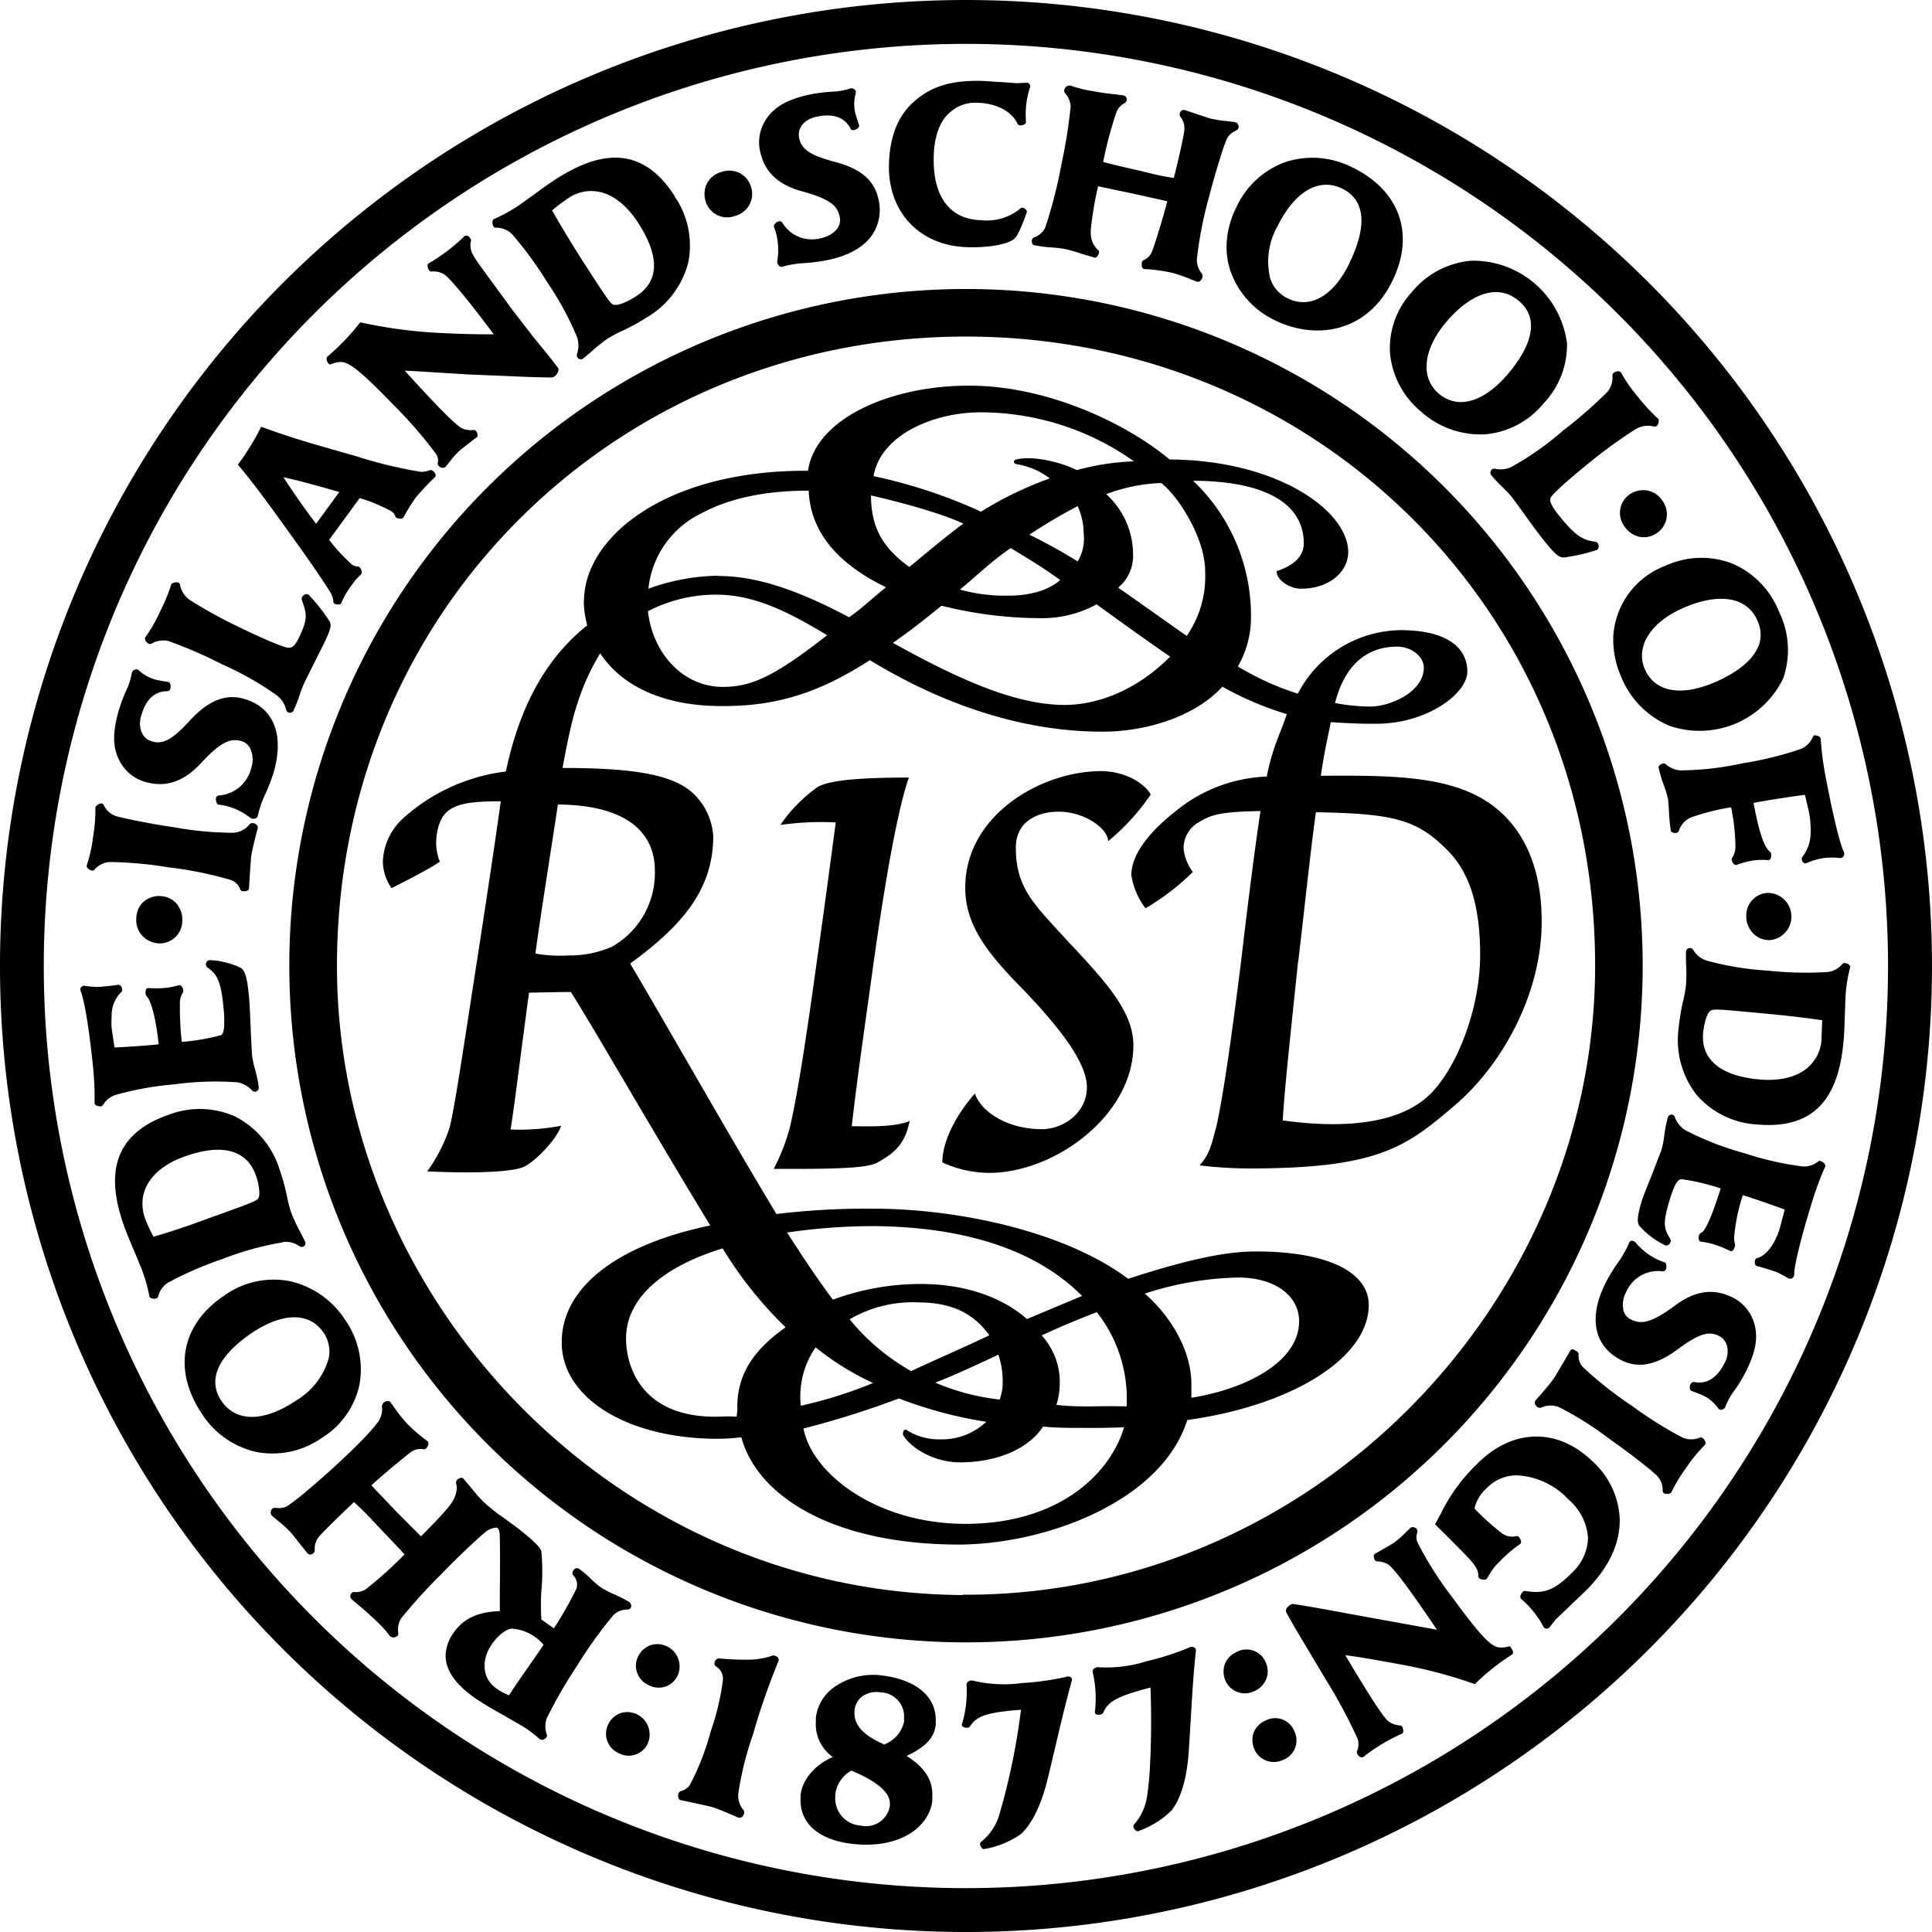 <svg xmlns="http://www.w3.org/2000/svg" width="120" height="120" viewBox="0 0 240 240"><title>Asset 1</title><g id="Layer_2" data-name="Layer 2"><g id="Layer_1-2" data-name="Layer 1"><path d="M0,119.41A120,120,0,1,1,119.41,240,120,120,0,0,1,0,119.41ZM119.44,234.55a114.55,114.55,0,1,0-114-115.11A114.55,114.55,0,0,0,119.44,234.55Zm-83.5-115a84.06,84.06,0,1,1,83.65,84.47A84.06,84.06,0,0,1,35.94,119.59Zm83.68,78.55c43.15.21,78.32-35.83,78.53-77.76.22-44.39-34.61-78.31-77.76-78.53S42.07,75.23,41.86,119.62C41.65,161.54,76.45,197.93,119.62,198.14ZM89.53,21.39a2.87,2.87,0,0,0-1.72,1.42,3,3,0,0,0-.12,2.3,2.79,2.79,0,0,0,3.6,1.72,2.83,2.83,0,0,0,2-3.64,2.88,2.88,0,0,0-1.42-1.7A2.94,2.94,0,0,0,89.53,21.39ZM42.9,164a11.06,11.06,0,0,0-7-4.87,10.56,10.56,0,0,0-8,1.78c-5.39,3.59-6.48,9.23-2.83,14.7a10.84,10.84,0,0,0,6.83,4.77,10.71,10.71,0,0,0,8.14-1.8,10.29,10.29,0,0,0,4.61-6.55A10.68,10.68,0,0,0,42.9,164Zm-2.09,4.8A8.91,8.91,0,0,1,36.75,174c-4,2.68-7.48,2.68-9.26,0a4.08,4.08,0,0,1-.74-2.51c.13-2.53,2.74-4.71,4.6-5.95,3.82-2.54,7.12-2.53,8.84,0A4.14,4.14,0,0,1,40.81,168.84Zm-5.64-14.52a3,3,0,0,1,2,.5.48.48,0,0,0,.63,0,.46.46,0,0,0,.1-.54l-.59-1.18a19.07,19.07,0,0,1-1.17-2.53,15.73,15.73,0,0,1-.48-1.86,25.94,25.94,0,0,0-.91-3.33,11.11,11.11,0,0,0-5.55-6.65,10.77,10.77,0,0,0-8.4-.15c-2.86,1-4.8,2.56-5.76,4.59-1.11,2.34-1,5.37.4,9.25.37,1,.82,2.07,1.25,3.08l.94,2.27a19.21,19.21,0,0,1,.91,3.22c0,.21.22.36.52.38s.56-.07.6-.3a2.74,2.74,0,0,1,1.24-1.71,44.25,44.25,0,0,1,6.75-2.93A37.4,37.4,0,0,1,35.17,154.32Zm-16.12-.68a19.09,19.09,0,0,1-1-2.17h0a5.38,5.38,0,0,1-.35-2.15,4.86,4.86,0,0,1,.45-1.82c.77-1.64,2.46-3,4.89-3.83,4.52-1.61,7.62-.78,8.73,2.34a6.9,6.9,0,0,1,.45,2.36,1,1,0,0,1-.19.61c-.27.28-1.33.7-5.95,2.34C23,152.44,20.6,153.18,19.06,153.64Zm6.61-34.12a.74.74,0,0,0-.07.28.48.48,0,0,0,.16.41h0c1.21.85,1.7,1.71,2,4.88a14.94,14.94,0,0,1,.1,2.25c0,.91-.24,1.2-.39,1.29a27.09,27.09,0,0,1-4.88.84,37.59,37.59,0,0,1-.23-4.68,2.39,2.39,0,0,1,.33-1.38.43.43,0,0,0,.09-.26.91.91,0,0,0-.16-.52c-.17-.25-.35-.23-.42-.2a8.72,8.72,0,0,1-1.9.35,13.24,13.24,0,0,1-1.87,0,.29.29,0,0,0-.29.21.91.91,0,0,0-.05.27.68.68,0,0,0,.13.51c.46.46,1.1,2.29,1.5,6-1.86.19-4,.33-5.48.39l-.08-.49-.28-1.89a9.24,9.24,0,0,1,0-1.44,4.07,4.07,0,0,1,1.18-3.05.35.35,0,0,0,.13-.27.72.72,0,0,0-.08-.35c-.12-.23-.3-.34-.47-.29-.62.1-2.06.25-2.6.27l-.94-.07-.56-.08a.55.55,0,0,0-.49.21.52.52,0,0,0,0,.5c.35.85.92,3.66,1.48,9a38.73,38.73,0,0,1,.23,4.77c0,.13,0,.33.37.44s.59.08.7-.15A2.72,2.72,0,0,1,14.42,136a38.51,38.51,0,0,1,7.25-1.3,37.36,37.36,0,0,1,7.82-.25,3.18,3.18,0,0,1,1.81,1,.47.47,0,0,0,.56.12.5.5,0,0,0,.29-.45,15.28,15.28,0,0,0-.46-2.25,13,13,0,0,1-.39-1.84l-.14-2.76c-.06-1.63-.14-3.65-.29-5.06-.23-2.15-.55-2.73-1-3a9.94,9.94,0,0,0-3.8-.94A.41.41,0,0,0,25.67,119.52Zm-7.8-7.5a2.94,2.94,0,0,0-.93,2.09h0a2.87,2.87,0,0,0,.7,2.12,3,3,0,0,0,2.1,1,2.79,2.79,0,0,0,2.91-2.73,3.05,3.05,0,0,0-.73-2.23,2.78,2.78,0,0,0-1.94-.91A2.88,2.88,0,0,0,17.87,112ZM12.41,99.84c-.18.05-.61.29-.56.54v0a19.67,19.67,0,0,1-.27,3.47,18.91,18.91,0,0,1-.78,3.58c-.08.19,0,.42.28.58s.52.2.67,0a2.74,2.74,0,0,1,1.9-.93,48.63,48.63,0,0,1,7.32.67,46.35,46.35,0,0,1,7.73,1.57,2,2,0,0,1,1.14,1.13l0,.05c.07.17.3.25.6.21.14,0,.46-.08.49-.31,0,0,.09-1.52.09-1.52l.17-2.42c.13-.89.51-2.37.82-3.55a.49.49,0,0,0-.26-.55.64.64,0,0,0-.72,0,2.81,2.81,0,0,1-2,1.09,41.82,41.82,0,0,1-7.44-.69c-2.8-.4-5.72-1-6.83-1.29A2.58,2.58,0,0,1,12.89,100,.36.36,0,0,0,12.41,99.84Zm4.33-16.65a.57.57,0,0,0-.37.44h0a8.46,8.46,0,0,1-.75,2.28,20.2,20.2,0,0,0-.85,2.28c-.83,2.89-.79,4.77.16,6.47A5.18,5.18,0,0,0,18,97.12c2.6.75,4.82,0,7-2.35,2.53-2.75,3.72-3.07,5-2.7a1.73,1.73,0,0,1,1.06.86,3.27,3.27,0,0,1,.16,2.43,4.45,4.45,0,0,1-4,3.45.42.42,0,0,0-.4.4c0,.26.08.68.3.75h.05a7.06,7.06,0,0,1,1.49.32,8.12,8.12,0,0,1,2.47,1.34.69.69,0,0,0,.68,0,.37.37,0,0,0,.22-.31A13.19,13.19,0,0,1,33,98.55a22.5,22.5,0,0,0,1-2.63c1.34-4.65,0-8.06-3.7-9.11-2.26-.65-4.38.19-6.66,2.64-1.94,2.11-3.21,3.1-4.72,2.66a2,2,0,0,1-1.24-.95,3,3,0,0,1-.12-2.3c.56-2,1.68-3,3.24-3,.13,0,.32-.07.38-.37s0-.69-.26-.77l-.46-.07-.91-.17a4.92,4.92,0,0,1-2.3-1.2A.45.45,0,0,0,16.74,83.19Zm21-9.25a.53.53,0,0,0-.25.56h0c.53,1.59.84,2.13-.21,4.41-.66,1.43-1,1.57-1.48,1.55s-2.39-.77-6-2.51a59.94,59.94,0,0,1-6.1-3.34,3,3,0,0,1-1.35-2c0-.08-.12-.33-.55-.27,0,0-.56.08-.55.35A23.7,23.7,0,0,1,19.87,76a18.36,18.36,0,0,1-1.78,3.11c-.14.15-.1.4.1.63s.44.35.64.21a2.9,2.9,0,0,1,2.09-.32,55.3,55.3,0,0,1,6.74,2.93,37.36,37.36,0,0,1,6.8,3.88,3.14,3.14,0,0,1,1.08,1.7.47.47,0,0,0,.42.4.5.5,0,0,0,.49-.24,17.9,17.9,0,0,0,.76-1.93,15.11,15.11,0,0,1,.62-1.59l.95-1.93,1.39-2.76c.91-1.9,1.09-2.46.71-3a22.93,22.93,0,0,0-2.52-3.19A.48.48,0,0,0,37.73,73.95Zm16.2-15.29c-.17-.19-.44-.35-.62-.21a3.79,3.79,0,0,1-1,.18,55.75,55.75,0,0,1-8.08-1.95l-1.8-.51-1.55-.45C37.9,54.86,36,54.3,32.6,53.07L32.44,53l-.07.16a30.93,30.93,0,0,1-2.73,4.44l-.09.12.09.11c1.71,2,3.8,4.85,6.83,9.09,2.48,3.43,4.3,6.17,4.66,6.83a2.45,2.45,0,0,1,.28,1c0,.17.17.3.45.34.11,0,.46.05.53-.18a10.57,10.57,0,0,1,1.21-2.1,8.08,8.08,0,0,1,1.24-1.44c.16-.15.11-.44,0-.66s-.27-.36-.42-.34-.38-.05-.66-.21a21,21,0,0,1-2.87-3.1l3.79-5.19a20.6,20.6,0,0,1,3.86,1.6,1.18,1.18,0,0,1,.56.65c0,.08.09.21.37.28,0,0,.48.11.64-.1a23.33,23.33,0,0,1,1.54-2.5A33.76,33.76,0,0,1,54,59.3C54.16,59.18,54.19,58.94,53.93,58.65ZM39.27,65.06c-.79-1-2.77-3.74-4.06-5.78,2.16.48,4.53,1.15,6.45,1.7l.49.14ZM57.7,29.33l-.16.16a23.19,23.19,0,0,1-4.28,3.23c-.08,0-.2.17-.13.46s.19.53.45.55a2.64,2.64,0,0,1,1.6.35c.75.52,2.82,3,6.16,7.45-1.64,0-3.37,0-6.89-.18a59.76,59.76,0,0,1-9.61-1.29l-.11,0-.07.09a28.17,28.17,0,0,1-4,4.16c-.14.13-.12.36,0,.63s.29.39.49.3a2.79,2.79,0,0,1,1.26-.27c1.05.05,2.58,1.31,6.54,5.4a53,53,0,0,1,5.2,6,1.41,1.41,0,0,1,.23,1.14.47.47,0,0,0,.27.49.61.61,0,0,0,.7,0l.52-.66a9.76,9.76,0,0,1,1.33-1.45l1.41-1.11.63-.47c.2-.18,0-.58,0-.6-.16-.31-.36-.3-.44-.29a2.76,2.76,0,0,1-1.44-.22c-.86-.5-3.06-2.72-7.08-7.15.67,0,7.79.46,7.79.46l3.88.16c2.26.1,4.6.21,6.6.22.29,0,.59-.35.7-.55a.8.8,0,0,0,.12-.35.34.34,0,0,0,0-.21c-1.1-1.49-2-2.55-3.12-3.92l-2.8-3.63c-2.73-3.79-4.29-5.75-4.81-6.79a2.72,2.72,0,0,1-.2-1.14.89.89,0,0,1,.07-.33.3.3,0,0,0,0-.1c0-.22-.21-.43-.36-.54S57.76,29.27,57.7,29.33Zm26.09-5c-1.64-2.56-3.58-4.1-5.78-4.58-2.53-.55-5.45.26-8.92,2.48-.92.59-1.83,1.26-2.72,1.91l-2,1.43a19.23,19.23,0,0,1-2.94,1.61c-.2.06-.3.29-.25.59s.19.53.43.52a2.76,2.76,0,0,1,2,.8,46.54,46.54,0,0,1,4.35,5.94,38.43,38.43,0,0,1,3.73,6.86,3.45,3.45,0,0,1,0,2.06.48.48,0,0,0,.19.6.46.46,0,0,0,.55,0l1-.84A19.2,19.2,0,0,1,75.58,42a15.7,15.7,0,0,1,1.7-.89,25.81,25.81,0,0,0,3-1.64,11.12,11.12,0,0,0,5.23-6.91A10.77,10.77,0,0,0,83.78,24.36ZM79,36.81c-1,.67-2.37,1.27-2.88,1h0c-.35-.17-1.09-1.28-3.67-5.29-1.8-2.8-3-4.87-3.87-6.38a20.9,20.9,0,0,1,2-1.51,5,5,0,0,1,3.89-.79c1.77.38,3.45,1.72,4.84,3.9C82,31.92,81.87,35,79,36.81ZM105.59,11h0a8.44,8.44,0,0,1-2.37.4,20.24,20.24,0,0,0-2.41.3c-2.95.61-4.59,1.52-5.66,3.14a5.18,5.18,0,0,0-.75,3.86c.55,2.65,2.23,4.27,5.32,5.09,3.61,1,4.33,1.86,4.6,3.19s-1,2.34-2.34,2.61a4.29,4.29,0,0,1-4.78-1.9.41.41,0,0,0-.54-.17c-.24.09-.57.38-.52.61v.05a7.06,7.06,0,0,1,.41,1.46,8.21,8.21,0,0,1,0,2.81.69.69,0,0,0,.29.61.38.38,0,0,0,.38.06,13.17,13.17,0,0,1,2.9-.45,21,21,0,0,0,2.67-.36c2.68-.55,4.57-1.64,5.62-3.22a5.58,5.58,0,0,0,.73-4.28c-.47-2.31-2.08-3.79-5.31-4.67-2.77-.74-4.23-1.4-4.55-2.95-.27-1.31.61-2.38,2.24-2.71,2-.41,3.42.11,4.14,1.49,0,.12.21.25.51.16s.61-.31.55-.59l-.15-.44-.28-.88a4.94,4.94,0,0,1,0-2.59.45.45,0,0,0-.13-.51A.57.57,0,0,0,105.59,11Zm21.9-.71h0l-.33,0-.77.05-1.83-.13L122,10.05c-4.06-.1-6.54.77-8.71,2.8-1.82,1.73-2.78,4.28-2.86,7.57-.14,5.93,3.79,10.14,9.84,10.29,2.9.07,4.94-.44,5.68-1,.46-.36.94-1.5,1.61-3.36,0-.08,0-.23-.21-.4s-.48-.21-.66,0a6.53,6.53,0,0,1-4.76,1.41c-4-.1-6.06-3-5.94-7.9.06-2.44.69-4.24,1.86-5.36a4.71,4.71,0,0,1,3.63-1.33c2.31.06,4.25,1.09,4.93,2.63.11.23.48.19.68.12.37-.12.38-.32.36-.41a11,11,0,0,1,.48-4.21.41.41,0,0,0,0-.39A.48.48,0,0,0,127.49,10.26Zm4.78.73a.43.43,0,0,0,0,.51l0,0A2.72,2.72,0,0,1,133,13.2a64.07,64.07,0,0,1-1.16,7.28,58,58,0,0,1-2,7.8,2.38,2.38,0,0,1-1.42,1.22.49.49,0,0,0-.23.53c0,.23.12.39.27.42a14.3,14.3,0,0,0,2.2.29,13.66,13.66,0,0,1,1.61.19,16.12,16.12,0,0,1,2,.57l1.68.5c.22.05.41-.17.51-.4a.76.76,0,0,0,.06-.24.36.36,0,0,0-.16-.34,2.82,2.82,0,0,1-.85-1.8,5,5,0,0,1,0-.75,41.45,41.45,0,0,1,.9-5.33l4.38.92L145,25c-.27,1.2-1.54,5.38-1.81,6A2,2,0,0,1,142,32.35h0l0,0a.45.45,0,0,0-.16.37,1.31,1.31,0,0,0,0,.37c.08.29.24.33.33.33a20.25,20.25,0,0,1,3.52.49,19.82,19.82,0,0,1,2.2.77l.77.3a.5.5,0,0,0,.58-.25.85.85,0,0,0,.15-.42.49.49,0,0,0-.12-.36l0,0h0a2.69,2.69,0,0,1-.57-1.32,3.17,3.17,0,0,1,0-.64,49.51,49.51,0,0,1,1.52-7.64c.62-2.39,1.64-5.81,2.07-6.81a2,2,0,0,1,1.08-1.22l.3-.18a.42.42,0,0,0,.19-.34.59.59,0,0,0,0-.16.61.61,0,0,0-.5-.48l-1-.12a14.25,14.25,0,0,1-2.09-.34l-.77-.25-2.3-.77a.48.48,0,0,0-.55.19.59.59,0,0,0-.11.32.5.5,0,0,0,.1.33,2.22,2.22,0,0,1,.48,1.59h0c0,.6-.87,4.3-1.3,6a32.55,32.55,0,0,1-3.24-.66l-1-.24c-1.28-.29-3.59-.82-4.54-1.1a49.81,49.81,0,0,1,1.67-6.25,2.22,2.22,0,0,1,1-1.06.44.44,0,0,0,.25-.38.57.57,0,0,0,0-.13.53.53,0,0,0-.46-.45h0l-1.14-.14c-.71-.08-1.51-.17-2.33-.33l-.37-.07a13.63,13.63,0,0,1-2.59-.64A.67.67,0,0,0,132.27,11Zm35.8,9.82a10.84,10.84,0,0,0-8.3-.74,10.71,10.71,0,0,0-6.17,5.61,11.31,11.31,0,0,0-1.22,4.46,9.49,9.49,0,0,0,.48,3.52,10.68,10.68,0,0,0,5.51,6.09c4.69,2.34,11.25,1.84,14.55-4.79C175.81,29.18,173.95,23.75,168.06,20.82Zm-.44,11.86c-2,4.11-4.92,5.73-7.69,4.35a4.14,4.14,0,0,1-2.15-2.48,8.9,8.9,0,0,1,.94-6.53c2.15-4.32,5.16-6,8-4.61C170.58,25.33,168.94,30,167.62,32.69Zm27,9.77a11.75,11.75,0,0,0-11.89-10.08,10.71,10.71,0,0,0-7.37,3.91,10.29,10.29,0,0,0-2.7,7.54,10.68,10.68,0,0,0,3.83,7.27,11.06,11.06,0,0,0,8,2.84,10.56,10.56,0,0,0,7.26-3.85A10.49,10.49,0,0,0,194.65,42.46Zm-7.4,4.09c-3,3.47-6.19,4.33-8.53,2.31s-1.87-5.62,1.07-9c3.16-3.65,6.5-4.58,8.93-2.47C191.93,40.15,189.17,44.32,187.24,46.55Zm13.54-.4c-.26.07-.5.25-.46.49h0a2.9,2.9,0,0,1-.6,2,55.66,55.66,0,0,1-5.53,4.83A37.41,37.41,0,0,1,187.76,58a3.14,3.14,0,0,1-2,.24.47.47,0,0,0-.54.21.51.51,0,0,0,0,.54,18,18,0,0,0,1.42,1.52,15.05,15.05,0,0,1,1.17,1.24l1.4,1.91c.81,1.13,1.81,2.53,2.71,3.64,1.33,1.63,1.75,2,2.44,1.94a23,23,0,0,0,4-.92.49.49,0,0,0,.21-.57c0-.2-.17-.44-.4-.46-1.53-.18-2.42-.69-4.42-3.14-1-1.25-1.34-1.93-1.11-2.35s1.72-1.83,4.85-4.37a60.09,60.09,0,0,1,5.63-4.08,3,3,0,0,1,2.4-.35c.08,0,.35,0,.48-.38,0,0,.17-.54-.08-.65a23.71,23.71,0,0,1-2.45-2.67,18.21,18.21,0,0,1-2.05-2.94C201.31,46.14,201.07,46.07,200.78,46.15Zm1.74,15.21a2.79,2.79,0,0,0-.79,3.91,3.05,3.05,0,0,0,1.89,1.39,2.79,2.79,0,0,0,2.11-.38,2.82,2.82,0,0,0,.85-4,2.87,2.87,0,0,0-1.8-1.33A3,3,0,0,0,202.52,61.36ZM221,76A10.84,10.84,0,0,0,215.18,70a10.71,10.71,0,0,0-8.34.3,10,10,0,0,0-6.43,8.73,11.41,11.41,0,0,0,1,5.09,11.06,11.06,0,0,0,6,6.05,11.53,11.53,0,0,0,14.11-5.91A10.76,10.76,0,0,0,221,76Zm-2.58,4.29c-.68,1.69-2.55,3.24-5.42,4.47-4.22,1.81-7.46,1.19-8.68-1.65a4.17,4.17,0,0,1-.34-1.87c.11-2.22,2-4.39,5.24-5.77,2.65-1.14,5-1.39,6.74-.71a4.26,4.26,0,0,1,2.37,2.38A4,4,0,0,1,218.45,80.27Zm6.77,11.25h0a2.74,2.74,0,0,1-1.49,1.5,42.93,42.93,0,0,1-7.18,1.77,37.39,37.39,0,0,1-7.78.89,2.93,2.93,0,0,1-1.76-.73c-.18-.2-.52-.13-.71,0s-.25.29-.24.35a15.4,15.4,0,0,0,.65,2.2,13.06,13.06,0,0,1,.54,1.81l.1,1.29a21,21,0,0,0,.23,2.53c0,.17.2.29.44.32a.51.51,0,0,0,.54-.2,2.83,2.83,0,0,1,1.43-1.69,29.51,29.51,0,0,1,5.08-1.3,24.83,24.83,0,0,1,.54,4.86,2.53,2.53,0,0,1-.39,1.41.29.29,0,0,0-.07.19.85.85,0,0,0,.16.47c.2.29.4.25.47.22a11.61,11.61,0,0,1,1.87-.51,8.4,8.4,0,0,1,2-.08.3.3,0,0,0,.32-.18,1,1,0,0,0,.09-.38.58.58,0,0,0-.1-.41c-.78-.6-1.39-2.38-2.1-6.13,2-.38,5.05-.84,6.38-1l.14.56.36,1.55a11.27,11.27,0,0,1,.21,2.64,4.81,4.81,0,0,1-1,2.92.42.42,0,0,0-.1.25.65.65,0,0,0,.12.4.37.37,0,0,0,.44.17,8.52,8.52,0,0,1,2.18-.64,8.23,8.23,0,0,1,2,0,.42.42,0,0,0,.41-.18.53.53,0,0,0,.08-.58c-.37-.73-1.18-3.6-2.26-9.32a37.45,37.45,0,0,1-.61-4.67c0-.2-.16-.38-.45-.45S225.31,91.3,225.22,91.52Zm-5.66,19.38a2.8,2.8,0,0,0-2.6,2.67,3.43,3.43,0,0,0,0,.36,3.06,3.06,0,0,0,1,2.14,2.78,2.78,0,0,0,2,.69,2.94,2.94,0,0,0-.41-5.86Zm10,8.83c-.23-.13-.53-.17-.67,0a2.74,2.74,0,0,1-1.84,1,44.22,44.22,0,0,1-7.36-.17,37.38,37.38,0,0,1-7.72-1.27,3,3,0,0,1-1.59-1.29.48.48,0,0,0-.59-.22.46.46,0,0,0-.32.45v0l0,1.34a19.3,19.3,0,0,1,0,2.79,15.84,15.84,0,0,1-.34,1.89,25.81,25.81,0,0,0-.57,3.41,11.11,11.11,0,0,0,2.25,8.36,10.77,10.77,0,0,0,7.56,3.65c3,.27,5.44-.32,7.16-1.76,2-1.66,3.14-4.46,3.51-8.56.1-1.08.13-2.22.16-3.32l.1-2.46a19.38,19.38,0,0,1,.53-3.31C229.92,120.1,229.8,119.88,229.54,119.74Zm-3.25,8.82c0,.18,0,.36,0,.53a5,5,0,0,1-1.76,3.56c-1.39,1.17-3.48,1.66-6,1.43-4.78-.43-7.25-2.49-6.95-5.78.11-1.21.5-2.6,1-2.8s1.5-.08,6.38.37c3.32.3,5.69.61,7.41.86C226.32,127.41,226.32,128,226.29,128.56Zm-18.63,9.89a.51.51,0,0,0-.45.3h0a15.28,15.28,0,0,0-.45,2.25,13,13,0,0,1-.36,1.85l-1,2.59c-.58,1.52-1,2.41-1.45,3.76-.63,2.06-.56,2.73-.26,3.1a9.91,9.91,0,0,0,3.13,2.36.41.41,0,0,0,.5-.08.58.58,0,0,0,.19-.67c-.79-1.27-1-1.85-.08-4.89.82-2.67,1.24-2.51,1.51-2.54a27.13,27.13,0,0,1,4.82,1.14c-.58,1.82-1.7,5.27-2.47,5.54a.57.57,0,0,0-.26.5,1,1,0,0,0,0,.23c.06.3.23.35.3.35a8.73,8.73,0,0,1,1.87.42,13.21,13.21,0,0,1,1.73.73.29.29,0,0,0,.35-.08,1.13,1.13,0,0,0,.26-.6.29.29,0,0,0,0-.15,2.87,2.87,0,0,1-.09-1.1,22.85,22.85,0,0,1,1.06-5c1.78.55,3.8,1.27,5.2,1.79l-.13.51-.48,1.82c-.61,2-1.71,3.42-2.81,3.69a.45.45,0,0,0-.29.46.86.86,0,0,0,0,.1c0,.26.14.43.32.45.61.15,2,.58,2.49.77l.84.43.48.29a.55.55,0,0,0,.53,0,.52.52,0,0,0,.23-.44c0-.92.59-3.73,2.17-8.87a38.76,38.76,0,0,1,1.65-4.48c.08-.11.09-.33-.17-.55s-.51-.31-.7-.14a2.72,2.72,0,0,1-2,.59,38.53,38.53,0,0,1-7.18-1.65,37.38,37.38,0,0,1-7.29-2.84,3.17,3.17,0,0,1-1.29-1.59A.47.47,0,0,0,207.66,138.45Zm-5,15.68a.37.37,0,0,0-.28.26v0a13.07,13.07,0,0,1-1.47,2.57,21.38,21.38,0,0,0-1.41,2.33c-2.21,4.31-1.51,7.92,1.88,9.65,2.1,1.08,4.33.66,7-1.3,2.31-1.7,3.74-2.43,5.15-1.71a2,2,0,0,1,1,1.17,3,3,0,0,1-.32,2.28c-.93,1.81-2.22,2.6-3.75,2.29-.12,0-.32,0-.45.29s-.14.67.11.81l.44.16.86.34a4.94,4.94,0,0,1,2,1.62.45.45,0,0,0,.47.22.57.57,0,0,0,.45-.37,8.49,8.49,0,0,1,1.17-2.08,20.41,20.41,0,0,0,1.27-2.07c1.37-2.68,1.69-4.53,1.09-6.38a5.19,5.19,0,0,0-2.54-3c-2.41-1.23-4.73-.93-7.3,1-3,2.21-4.24,2.3-5.44,1.68a1.73,1.73,0,0,1-.88-1,3.28,3.28,0,0,1,.31-2.41,4.33,4.33,0,0,1,4.49-2.57.41.41,0,0,0,.47-.31c.08-.24.05-.68-.15-.79h0a7.11,7.11,0,0,1-1.4-.6,8.15,8.15,0,0,1-2.17-1.79A.69.69,0,0,0,202.66,154.13Zm-7.56,13.6-.77,1.33-1.23,2.07c-.53.75-1.59,2-2.33,2.8a.49.49,0,0,0,0,.61.64.64,0,0,0,.65.33,2.81,2.81,0,0,1,2.28-.07,41.75,41.75,0,0,1,6.33,4c2.31,1.62,4.66,3.46,5.52,4.24a2.58,2.58,0,0,1,1,2.13c0,.14.07.33.35.38s.67,0,.75-.23a19.93,19.93,0,0,1,1.79-2.95,18.9,18.9,0,0,1,2.31-2.84c.16-.13.17-.38,0-.64s-.38-.41-.6-.31a2.74,2.74,0,0,1-2.11,0,48.87,48.87,0,0,1-6.23-3.9,46.47,46.47,0,0,1-6.19-4.89,2,2,0,0,1-.51-1.52v-.06c0-.18-.15-.36-.45-.46C195.54,167.62,195.23,167.54,195.1,167.73Zm-11.68,14.2h0A21.65,21.65,0,0,0,179,188l-.73,1.34.09.11c1.32,1.29,3.54,3.51,4.27,4.32s1.06,1.44,1,2c0,.08,0,.35.48.44.13,0,.55.09.62-.15l0,0,.33-.53a6.28,6.28,0,0,1,1.18-1.5,16.24,16.24,0,0,1,2.55-2.19c.12-.06.23-.25.1-.57s-.32-.51-.56-.44a2.19,2.19,0,0,1-1.67-.29,31.07,31.07,0,0,1-3.49-3.14,4.76,4.76,0,0,1,1.45-2.48,5.23,5.23,0,0,1,3.8-1.65,9.4,9.4,0,0,1,6.42,3,6.9,6.9,0,0,1,2.43,4.77,6.09,6.09,0,0,1-2,4.33c-2.31,2.37-3.68,2.61-5.86,2.26-.26,0-.45.38-.49.47-.14.35,0,.5.07.55a11.86,11.86,0,0,1,2.73,3.4.45.45,0,0,0,.33.26.47.47,0,0,0,.43-.14l.78-1,1.68-1.6,2.22-2.13c2.74-2.81,4.07-5.66,4.05-8.71a10.27,10.27,0,0,0-3.47-7.28C193.39,177.3,187.78,177.46,183.42,181.93Zm-8.16,7.82h0l-.59.57a11.64,11.64,0,0,1-1.64,1.41l-1.54.9-.7.39c-.22.15-.09.54-.08.58.08.23.22.36.4.35a2.75,2.75,0,0,1,1.4.42c.79.62,2.66,3.12,6,8.07L171,201.09l-3.85-.7c-2.21-.41-4.5-.84-6.48-1.13-.29-.05-.63.27-.77.45a.53.53,0,0,0-.14.54c.88,1.62,1.75,3.05,2.66,4.57l2.16,3.63a65.28,65.28,0,0,1,4.08,7.57,2.3,2.3,0,0,1-.07,1.48c-.13.23.09.53.25.67s.39.16.46.12l.19-.14a22.41,22.41,0,0,1,4.63-2.77c.09,0,.22-.14.19-.44s-.11-.55-.37-.6a2.64,2.64,0,0,1-1.54-.57c-.68-.63-2.41-3.31-5.28-8.15,1.63.19,3.33.5,6.8,1.13a59.27,59.27,0,0,1,9.21,2.43l.11,0,.08-.08a28.13,28.13,0,0,1,4.51-3.57c.16-.11.17-.34,0-.63s-.23-.43-.45-.37a2.8,2.8,0,0,1-1.28.1c-1-.2-2.37-1.66-5.73-6.26a43.55,43.55,0,0,1-4.3-6.8,1.65,1.65,0,0,1,0-1.21.47.47,0,0,0-.2-.53A.61.61,0,0,0,175.26,189.76ZM80.73,204.4a2.81,2.81,0,0,0-1.53,1.52,2.43,2.43,0,0,0-.2.86,2.69,2.69,0,0,0,.18,1.1,2.64,2.64,0,0,0,1.44,1.47,2.59,2.59,0,0,0,3.6-1.3,2.77,2.77,0,0,0-3.49-3.65ZM77,212.84a2.75,2.75,0,0,0-1.5,1.49h0a2.62,2.62,0,0,0,1.4,3.47,2.59,2.59,0,0,0,3.6-1.3,2.78,2.78,0,0,0-3.5-3.66Zm18.92-7.16h0a9.26,9.26,0,0,1-3.07.49,32.91,32.91,0,0,1-3.55-.16.58.58,0,0,0-.52.48.42.42,0,0,0,.14.5,1.82,1.82,0,0,1,.89,1.64,30.6,30.6,0,0,1-1.52,6.43,32.16,32.16,0,0,1-2.47,6.44,1.81,1.81,0,0,1-1.26,1,.6.6,0,0,0-.31.62c0,.26.11.44.27.49l1.48.31,2.38.53c.84.26,2.15.82,3.31,1.33a.49.49,0,0,0,.58-.18.64.64,0,0,0,.11-.72,2.74,2.74,0,0,1-.66-2.11,39.33,39.33,0,0,1,1.8-7.25,86.75,86.75,0,0,1,3.18-9.16.44.44,0,0,0-.09-.47A.69.69,0,0,0,95.9,205.68Zm20.32,8.69c0-.13,0-.26,0-.39.16-3.16-2.34-5.34-6.77-5.86a8.35,8.35,0,0,0-6,1.58,5.42,5.42,0,0,0-2.12,3.66c0,.16,0,.32,0,.47a5,5,0,0,0,2.1,4.43c-2.26,1-3.74,2.78-4,4.69,0,.13,0,.27,0,.4-.16,3.08,2.19,5.2,6.36,5.69,6,.71,9.59-2.12,10-5.29,0-.16,0-.32,0-.47.11-2.12-.85-3.65-3.18-5.15C114.29,217.33,116,216.26,116.22,214.37Zm-5.68,9.84a3,3,0,0,1-3.65,2.57,3.38,3.38,0,0,1-3.15-3.57c0-.08,0-.17,0-.26a3.89,3.89,0,0,1,2-3c1.54.66,4.89,2.14,4.78,4.19C110.55,224.13,110.55,224.17,110.54,224.21Zm1.75-10.62c0,.09,0,.18,0,.27a3.93,3.93,0,0,1-2.47,2.84c-2.59-1.13-3.77-2.4-3.69-4,0-.07,0-.14,0-.21a2.56,2.56,0,0,1,.92-1.73,3.06,3.06,0,0,1,2.3-.53A3,3,0,0,1,112.29,213.59Zm20.11-5.28h0a33.15,33.15,0,0,1-5.42.76,16.58,16.58,0,0,1-6.2-.31.7.7,0,0,0-.57.17.44.44,0,0,0-.16.36,14,14,0,0,1-.57,4.88.31.31,0,0,0,.21.38c.2.09.64.15.78-.09.85-1.25,1.86-1.72,6.34-2.07a82.82,82.82,0,0,1-2.74,13.2,6.73,6.73,0,0,1-2.21,3.21.36.36,0,0,0-.13.26.59.59,0,0,0,.05.25s.18.41.42.39a11.24,11.24,0,0,0,4.6-1.86c1.45-1.36,2.58-3.74,3.38-7.08l.95-4c.62-2.62,1.2-5.1,2-8a.39.39,0,0,0-.12-.4A.64.64,0,0,0,132.4,208.32Zm15.31-3.65h0a33.13,33.13,0,0,1-5.2,1.68,16.56,16.56,0,0,1-6.17.76.7.7,0,0,0-.53.27.44.44,0,0,0-.09.38,14,14,0,0,1,.27,4.9c0,.13,0,.28.27.34s.65,0,.76-.22c.62-1.38,1.54-2,5.88-3.14.13,3.61.08,6.9-.05,9.36a37.79,37.79,0,0,1-.37,4.11,6.73,6.73,0,0,1-1.62,3.54.37.37,0,0,0-.09.22.53.53,0,0,0,.1.31s.24.37.48.31a11.2,11.2,0,0,0,4.21-2.63c1.19-1.59,1.9-4.13,2.11-7.55l.25-4.06c.16-2.69.3-5.23.62-8.2a.39.39,0,0,0-.19-.37A.65.65,0,0,0,147.71,204.66Zm5.94.54h0a2.68,2.68,0,0,0-1.49,1.45,2.8,2.8,0,0,0,.06,2.15,2.63,2.63,0,0,0,3.48,1.32,2.77,2.77,0,0,0,1.56-1.5,2.62,2.62,0,0,0,0-2A2.59,2.59,0,0,0,153.64,205.2Zm3.6,8.51a2.7,2.7,0,0,0-1.51,1.46,2.52,2.52,0,0,0-.18.82,3,3,0,0,0,.24,1.3,2.62,2.62,0,0,0,3.49,1.36,2.59,2.59,0,0,0,1.51-3.52A2.57,2.57,0,0,0,157.25,213.71Zm-79-14.64a14.45,14.45,0,0,0-1.94-1,14,14,0,0,1-1.47-.74,9.24,9.24,0,0,1-1.5-1.24,10.7,10.7,0,0,0-1.48-1.24.47.47,0,0,0-.62.19.65.65,0,0,0-.15.36.35.35,0,0,0,.1.28,1.67,1.67,0,0,1,.47,1.28,1.26,1.26,0,0,1-.07.39,48.2,48.2,0,0,1-2.8,4.93l-1.56-1.1a28.69,28.69,0,0,1,0-3.56,26.38,26.38,0,0,0,0-4.91C67,191.56,61.78,188,61.78,188c-.44-.34-1.35-1.08-1.74-1.46A16.13,16.13,0,0,1,58.68,185l-1.13-1.33c-.15-.16-.43-.09-.64.06a.54.54,0,0,0-.26.39.32.32,0,0,0,0,.15,1.39,1.39,0,0,1,.09.63,3.47,3.47,0,0,1-.37,1.34c-.43.82-1.43,1.95-4.07,4.61l-3.16-3.17-3-3.16c.88-.86,4.24-3.66,4.82-4.07a2,2,0,0,1,1.67-.41h.06c.27,0,.46-.41.51-.55s0-.41-.09-.46a20.23,20.23,0,0,1-2.68-2.33A20.13,20.13,0,0,1,49,174.88l-.48-.68a.5.5,0,0,0-.62-.1.65.65,0,0,0-.45.64v.05a2.7,2.7,0,0,1-.24,1.42c-.37.84-2.48,3.07-5.79,6.11-1.83,1.66-4.55,4-5.45,4.57a2,2,0,0,1-1.57.43H34.1a.45.45,0,0,0-.43.33.61.61,0,0,0,.16.68l.75.63a14.23,14.23,0,0,1,1.56,1.43l.53.65,1.49,1.88a.48.48,0,0,0,.57.15.55.55,0,0,0,.37-.47.45.45,0,0,0,0-.06,2.12,2.12,0,0,1,0-.35,2.43,2.43,0,0,1,.48-1.24c.35-.48,3.08-3.13,4.39-4.35a32.92,32.92,0,0,1,2.36,2.33l.72.76c.92,1,2.56,2.66,3.2,3.41a49.74,49.74,0,0,1-4.81,4.32,2.23,2.23,0,0,1-1.4.35.45.45,0,0,0-.47.29.53.53,0,0,0,.14.63l.88.75c.55.45,1.17,1,1.76,1.55l.26.25a13.74,13.74,0,0,1,1.83,2,.66.66,0,0,0,.75.09.43.43,0,0,0,.29-.42,2.77,2.77,0,0,1,.31-1.82,65.63,65.63,0,0,1,4.95-5.46c2.45-2.55,5-4.87,5.42-5.19a2.43,2.43,0,0,1,1.45-.67c.5,0,.48,1,.48,1.36.06,2.87,0,5.15,0,7.62,0,0,0,1.11,0,1.39-1.95.07-4.32.48-5.84,2.83a5.1,5.1,0,0,0-.89,2.51c-.1,2,1.32,4,4.3,5.89.91.59,1.91,1.15,2.87,1.69l2.13,1.23A13.84,13.84,0,0,1,67,216a.54.54,0,0,0,.69,0c.22-.15.32-.36.23-.54a3,3,0,0,1,0-2A56,56,0,0,1,71.64,207a54.15,54.15,0,0,1,4.59-6.4,2.55,2.55,0,0,1,1.71-.66.45.45,0,0,0,.46-.33A.53.53,0,0,0,78.22,199.08Zm-15,11.55c-1.46-.63-3.22-1.57-3.06-4,.14-2.2,2.36-4.3,3.38-4.3a5.62,5.62,0,0,1,3.93,2C67.21,204.85,64.32,208.89,63.2,210.63Zm79.73-112a27.49,27.49,0,0,1-5.35,5.88c0-1.54-2.85-3.65-6.11-3.67-2.73,0-5.33,1.25-5.35,4.43,0,5.12,2.29,7.08,6.42,11.62,4.85,5.15,8.2,8.85,8.18,13,0,8.66-9.79,15.86-18,15.82a14.18,14.18,0,0,1-5.73-1.3c0-2.93,2.09-6.37,4.05-8.56.72,2.2,3.94,4.43,8.33,4.43,2.52,0,5.56-1.9,5.58-5.2,0-3-3.24-7.28-8-12.23-4.61-4.66-7.13-8.1-7.11-12.61,0-8.9,9.36-14.48,17-14.44C139.7,95.85,142.08,97.2,142.93,98.67ZM113,139.24c-.54,2.6-1.53,3.82-4.05,5.2-1.23.67-5.19.8-12.84.76a24.09,24.09,0,0,0,2.06-5.35c.57-2.57,1.29-6.2,2.75-16.51,1.53-10.81,2.29-16.58,2.9-21.17a35.16,35.16,0,0,0-6.88.31,18.84,18.84,0,0,1,4.66-4.74c1-.51,3-1.15,11.31-1.15-1.3,3.59-2.9,12.3-4.43,23.31s-2,14.17-2.67,20C108.06,139.94,111.37,140,113,139.24ZM66.51,118.46a18.66,18.66,0,0,0,4.13.23A13.23,13.23,0,0,0,76,117.62a10.54,10.54,0,0,0,5.35-9.48c0-4.64-3.4-8.14-12.05-8.2C68.44,105.75,67.26,112.91,66.51,118.46Zm94.87,45.7c0-3.29-3.1-5.44-7.49-5.46a39.43,39.43,0,0,0-11.68,2C144.9,163,148,167.28,148,172c0,.24,0,1,0,1.63C154.61,172.59,161.36,169.26,161.38,164.15Zm-48.2,6.17c3.06-1.45,6-2.69,9.72-4.45-1.82-2.57-4.48-4.07-8.75-4.09a15.47,15.47,0,0,0-8.6,2.1A26.77,26.77,0,0,0,113.18,170.32Zm11,3.53a6.35,6.35,0,0,0,.38-2.29,10.31,10.31,0,0,0-.54-3.29c-2.81,1.33-5.31,2.48-7.83,3.48A28.33,28.33,0,0,0,124.2,173.86Zm-32.59.92c0-4.27,2.24-7.23,6-9.9a49.17,49.17,0,0,1-7.82-9.8c-7.1,2.17-12,6-12,11.2,0,3.29,1.76,9.67,11,9.71.73,0,1.81-.08,2.72,0C91.58,175.6,91.61,175,91.61,174.78Zm7.87-.15a54.09,54.09,0,0,0,9-2.83,33.61,33.61,0,0,1-7.14-4.43A10.69,10.69,0,0,0,99.48,174.62Zm4-13.18a31.56,31.56,0,0,1,10.93-1.95c5.73,0,10.27,1.78,13.18,4.36,2.57-1.08,4.44-1.87,6.85-2.87-5.34-5.39-13.94-8.62-26.13-8.68a74.83,74.83,0,0,0-10.52.8C100.06,156.65,101.55,158.89,103.46,161.44Zm31,13.26c2,0,3.66-.06,5.49,0A17.37,17.37,0,0,0,136.25,163c-2.56,1-4.29,1.7-6.85,2.89a8.59,8.59,0,0,1,2.25,5.73,9.24,9.24,0,0,1-.42,2.9A28.93,28.93,0,0,0,134.48,174.7Zm-34.65,2.75c1.1,5.66,9.1,11.79,20,11.84,11.1.05,17.9-5.65,19.83-12-1.83.08-3.21.09-5.16.08-1.59,0-3.2,0-4.91-.16-1.84,2.8-5.77,4.46-10.4,4.44-2.68,0-5.7-1.43-6.93-3.3-.19-.29,0-.94.39-.71a7.5,7.5,0,0,0,4.24,1.15,8,8,0,0,0,5.65-2.18,52.66,52.66,0,0,1-10.85-2.9A112.52,112.52,0,0,1,99.83,177.45Zm61.44-58c-1.15,11-1.65,15.69-1.91,19.72,7.09,1,14.21.58,18.11-3.06,3.4-3.16,6.39-10.59,6.42-17.42,0-5.73-1.11-10-3.9-12.91-3.88-4-6.75-4.72-16.51-4.89C162.72,106.37,161.9,114.21,161.27,119.45Zm8.83-31.68c2.81,0,6.79-1.92,6.79-4.84,0-1.35-1.49-2.61-3.32-2.61-3.52,0-6.42,2-7.71,7A24.18,24.18,0,0,0,170.09,87.77ZM108.2,61.55c0,4.27,1.72,6.67,4.76,8.88,2.08-1.7,4.26-3.57,6.71-5.39C115.64,63.19,108.2,61.55,108.2,61.55Zm-19,10c4.39,0,9.34,1.44,16.28,5.13,1.71-1.21,2.63-2.15,4.58-3.73-5.84-2.83-9.38-6.73-9.6-12-5.8,0-10.14,1.09-13.38,2.84a11.74,11.74,0,0,0-6.53,9.34A26.4,26.4,0,0,1,89.17,71.52ZM89,73.87a18.31,18.31,0,0,0-8.51,2.06c.57,5.13,4.26,9.37,9.26,9.4,3.54,0,6.34-1.21,13-6.42C97.68,75.84,93.6,73.89,89,73.87Zm-16.45.77c0-7.8,10-16.25,27.82-16.16,1-6.7,10.67-10.62,20.06-10.57,9.63,0,19.41,4.63,24.87,9.17,13.41.07,22.2,6.4,22.18,11.52,0,2.32-2.24,4.55-5.9,4.53-1.34,0-3-1.06-3-2.18,2-.66,3.38-1.75,3.38-3.44,0-5-4.85-7.75-13.75-7.79a23.08,23.08,0,0,1,7.19,16.68,12.17,12.17,0,0,1-1.63,6.39,34.62,34.62,0,0,0,7.45,3.38A14.6,14.6,0,0,1,174,78.28c5.36,0,8.25,1.92,8.28,5.13,0,2.78-5.09,6.54-11.43,6.5-2.2,0-3.46-.07-5.53-.2-.5,2.45-.83,3.84-1.24,6.66,10-.07,17.87,0,22.85,5,3.28,3.31,4.61,8,4.58,13.22,0,8.41-4.53,17.4-10.85,22.77-6,5.12-9.44,7.79-25.45,7.79a52.42,52.42,0,0,1-6.19-.38c1.35-1.58,1.44-2.55,2.06-4.74.75-3.29,1.74-9.73,3.13-20.94.89-7.56,1.61-13.22,2.37-18.34-4.88.1-6.05.41-7.64,1.38a3.69,3.69,0,0,0-1.91,3.29,5.75,5.75,0,0,0,1.15,2.9,30.16,30.16,0,0,1-5.88,4.51,9,9,0,0,1-1.76-4.13c0-2.32,1.88-5.08,5.43-7.87a18.91,18.91,0,0,1,11.39-4.36c.75-3.78,1.72-5.38,2.49-7.76a39.23,39.23,0,0,1-8-3.41c-3.56,3.89-9.81,5.61-14.93,5.59-9.51,0-19.37-3.11-28.86-8.88-6.24,4-11.47,5.74-18.43,5.7-7.44,0-12.53-2.65-15.07-6.56-2.92,4.85-3.69,9-4.68,14.25,8.86,0,13.68.82,16.2,3.13a8,8,0,0,1,2.52,5.35c0,6.59-3.83,11.09-10.32,15.82,3.87,6.48,12.48,21.69,18.17,31.11a92.6,92.6,0,0,1,12.12-.66c10.12,0,23.56,2.7,31.58,8.71,6.11-2,11.62-3.42,15.88-3.4,9,0,14,2.62,14,6.65,0,6.59-9.55,12.49-22.54,14.29-3.27,10.31-18,15.53-28.62,15.47-15.24-.07-24.75-5.89-26.78-13.33a24.68,24.68,0,0,1-3.09.19c-11.22-.05-19.25-5.16-19.22-12,0-6.59,6.49-12,18.45-14.5-7.74-12.72-13.8-23.4-17.31-29-1.71,0-4.46.08-5.2.08-1,7.31-1.66,12.94-2.29,17a27.73,27.73,0,0,0,6.27-.46c-.5,1.58-2.95,4.18-4.43,5-.9.52-3.31.71-5.81.77s-5.17-.06-6.39-.1a20.08,20.08,0,0,0,2.72-5.25c.57-1.85,1.77-10,3.36-20.25s2.43-16,3.06-20.48c-3.41,0-5.27.23-6.5,1.15-1,.75-1.52,2.3-1.53,4.13a6.51,6.51,0,0,0,.46,2.22c-1.47,1-4.33,2.44-6,3.29A5.93,5.93,0,0,1,47.56,107a7.69,7.69,0,0,1,2.52-5.35,23.29,23.29,0,0,1,12.76-5.81c1.75-8.28,5.09-14.16,10.11-18.16A12.14,12.14,0,0,1,72.52,74.64Zm53-6.56c-2.45,1.7-4.1,3.34-6.3,5.16a20.73,20.73,0,0,0,6.08.75c3,0,5.22-.86,6.36-1.95C129.11,70.2,127.75,69.43,125.56,68.08ZM110.92,79.86c8,4.43,15.07,7.68,21.29,7.71,4.63,0,9.4-2.21,13.15-6-2.92-2-6.1-4.29-9.14-6.5a14,14,0,0,1-7,1.72,50.46,50.46,0,0,1-12.26-1.55C114.58,77.18,113,78.41,110.92,79.86Zm15.33-22.2c-.37-.12-.45-.47,0-.58,2.06-.52,5.56.33,7.51,1.32a30.89,30.89,0,0,1,7.11-1.09,33,33,0,0,0-19-6.09c-6.22,0-12.55,3-13.35,7.93a64,64,0,0,1,13.35,4.41,44.5,44.5,0,0,1,8.54-4.13A9.24,9.24,0,0,0,126.25,57.65Zm14.5,11.06A5.16,5.16,0,0,1,138.91,73c3.16,2.21,5.72,4.05,8.51,6a13,13,0,0,0,2.29-8c0-4.27-3.47-9.51-5.47-11a21.81,21.81,0,0,0-6.82,1.38A10.16,10.16,0,0,1,140.75,68.71Zm-6.13-2.41a8.25,8.25,0,0,0-.75-3.44,69.18,69.18,0,0,0-6,3.55,66.87,66.87,0,0,1,6,3.32A5.44,5.44,0,0,0,134.62,66.3Z"/></g></g></svg>